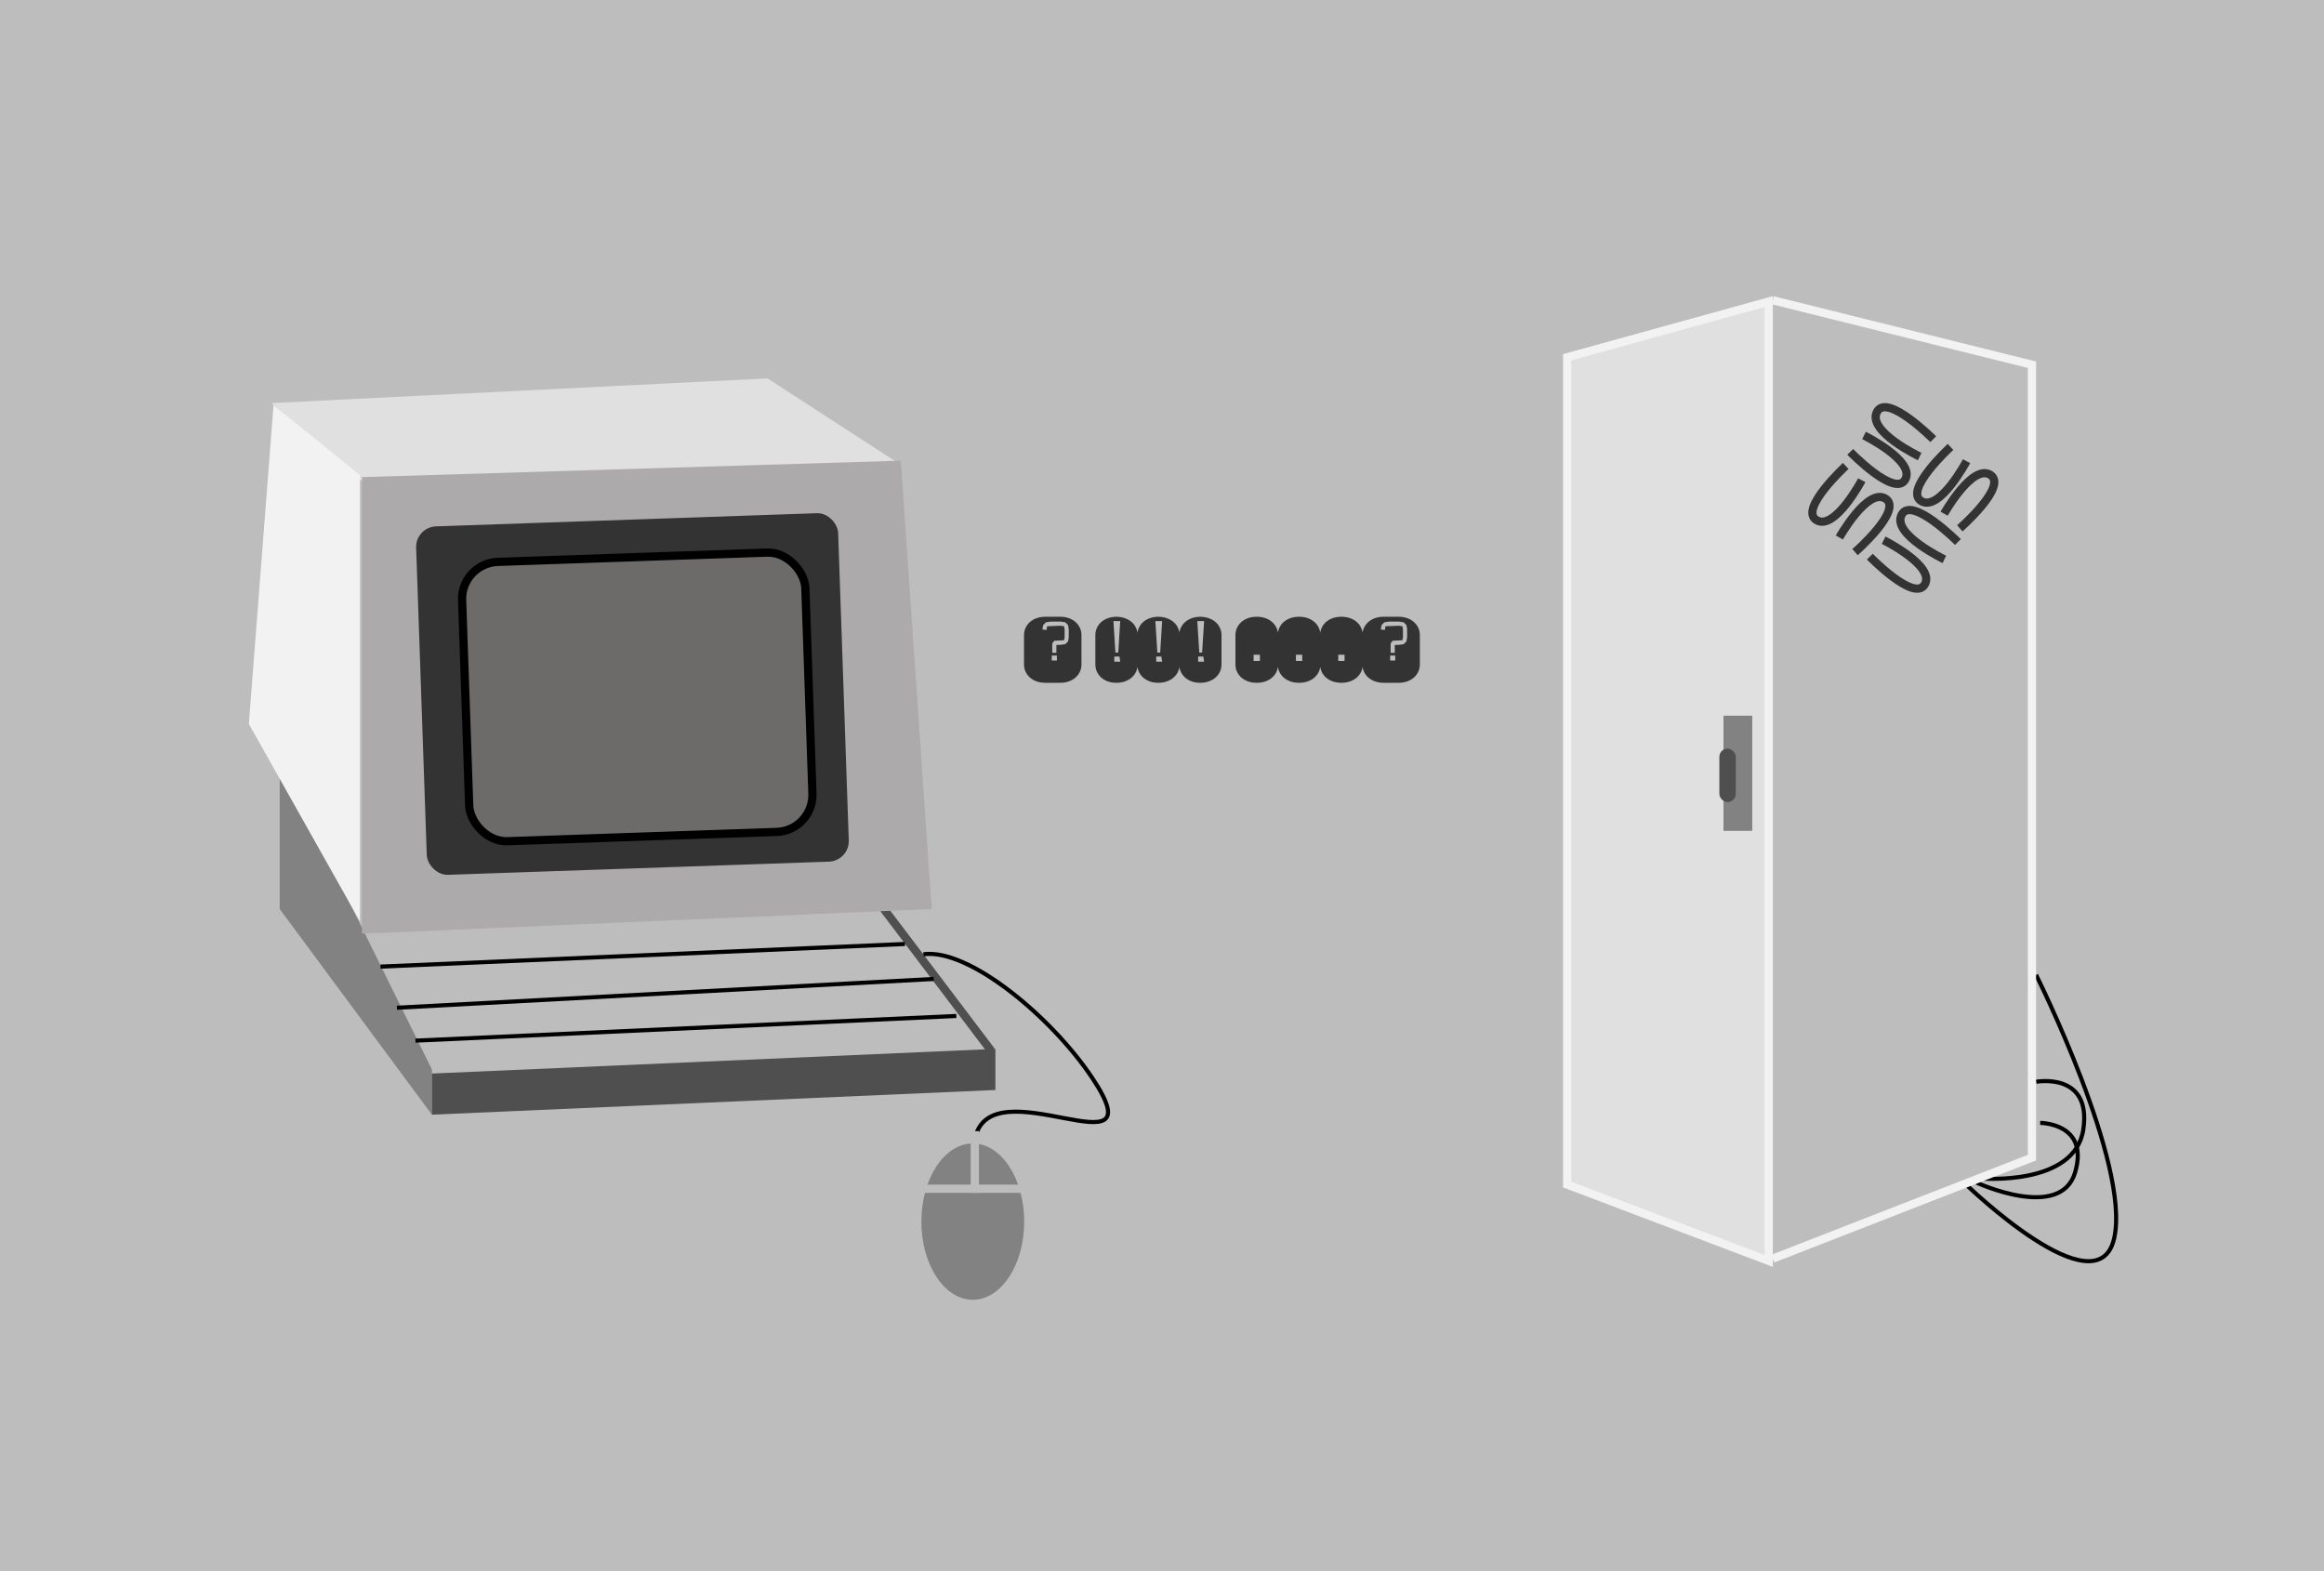 <svg width="565" height="382" viewBox="0 0 565 382" fill="none" xmlns="http://www.w3.org/2000/svg">
<rect width="565" height="382" fill="#BDBDBD"/>
<path d="M66 98L186.612 92L219 113L88 117L66 98Z" fill="#E0E0E0"/>
<path d="M495 263C495 263 508.5 260.5 506.5 274.5C504.5 288.5 481.5 286.5 481.5 286.5" stroke="black"/>
<path d="M495 237C495 237 518 283 514 301C510 319 478 288 478 288" stroke="black"/>
<path d="M496 273C496 273 508 273 504.5 285C501 297 480.5 287.5 480.5 287.5" stroke="black"/>
<path d="M68 185L105 260V271L68 221V185Z" fill="#828282"/>
<path d="M241 255.5L214.5 220.5" stroke="#4F4F4F" stroke-width="2"/>
<path d="M88 116L219 112L226.5 221L88 227V116Z" fill="#ACAAAA"/>
<rect x="101" y="128.143" width="102.656" height="84.762" rx="5" transform="rotate(-1.978 101 128.143)" fill="#333333"/>
<rect x="112.034" y="136.916" width="83.499" height="67.954" rx="9" transform="rotate(-1.978 112.034 136.916)" fill="#6D6A6A" stroke="black" stroke-width="2"/>
<path d="M101 253L232.5 247" stroke="black"/>
<path d="M96.5 245L227 238" stroke="black"/>
<path d="M92.5 235L220 229.5" stroke="black"/>
<path d="M224.5 232C235.5 230.5 255.6 247.189 265.5 262C282.06 286.774 240.5 258.5 237 277" stroke="black"/>
<ellipse cx="236.5" cy="297" rx="12.5" ry="19" fill="#828282"/>
<line x1="224" y1="289" x2="249" y2="289" stroke="#BDBDBD" stroke-width="2"/>
<line x1="237" y1="275" x2="237" y2="290" stroke="#BDBDBD" stroke-width="2"/>
<path d="M381 287.991V86.858L430 73.314V306.552L381 287.991Z" fill="#E0E0E0" stroke="#F2F2F2" stroke-width="2"/>
<path d="M431 73L494 88.673V281.446L431 306" stroke="#F2F2F2" stroke-width="2"/>
<rect x="419" y="174" width="7" height="28" fill="#828282"/>
<rect x="418" y="182" width="4" height="13" rx="2" fill="#4F4F4F"/>
<path d="M470 106.777C470 106.777 458.72 95.422 456.303 100.153C453.886 104.884 466.703 111 466.703 111" stroke="#333333" stroke-width="2"/>
<path d="M449.817 109.856C449.817 109.856 460.697 121.078 463.195 116.572C465.694 112.066 453.173 105.861 453.173 105.861" stroke="#333333" stroke-width="2"/>
<path d="M476 131.777C476 131.777 464.72 120.422 462.303 125.153C459.886 129.884 472.703 136 472.703 136" stroke="#333333" stroke-width="2"/>
<path d="M454.586 135.33C454.586 135.33 465.466 146.552 467.965 142.046C470.463 137.54 457.942 131.334 457.942 131.334" stroke="#333333" stroke-width="2"/>
<path d="M474.201 108.655C474.201 108.655 462.677 119.215 467.111 121.84C471.545 124.464 478.1 112.122 478.1 112.122" stroke="#333333" stroke-width="2"/>
<path d="M476.461 128.445C476.461 128.445 488.237 118.167 483.868 115.436C479.498 112.705 472.647 124.885 472.647 124.885" stroke="#333333" stroke-width="2"/>
<path d="M448.727 113.287C448.727 113.287 437.203 123.847 441.637 126.471C446.071 129.096 452.626 116.754 452.626 116.754" stroke="#333333" stroke-width="2"/>
<path d="M450.987 134.233C450.987 134.233 462.763 123.954 458.394 121.223C454.025 118.493 447.173 130.673 447.173 130.673" stroke="#333333" stroke-width="2"/>
<path d="M66.5 98.5L87.5 115.5V224L60.5 176L66.5 98.5Z" fill="#F2F2F2"/>
<path d="M105 261L242 255V265L105 271V261Z" fill="#4F4F4F"/>
<path d="M255.703 159.379V160.574H256.945V159.379H255.703ZM255.82 156.414V158.711H256.828V156.777H257.824L258.984 156.613L259.652 155.945L259.828 154.984V152.922L259.652 151.961L258.984 151.293L257.836 151.117H255.434L254.285 151.293L253.617 151.961L253.418 153.051L254.438 153.145C254.461 153.02 254.48 152.875 254.496 152.711C254.52 152.539 254.543 152.387 254.566 152.254L257.801 152.125L258.691 152.254L258.82 153.039V154.867L258.691 155.652L256.312 155.781L255.82 156.414ZM257.742 149.945C258.531 149.945 259.246 150.062 259.887 150.297C260.527 150.531 261.07 150.852 261.516 151.258C261.969 151.664 262.316 152.141 262.559 152.688C262.801 153.227 262.922 153.801 262.922 154.41V161.535C262.922 162.145 262.801 162.723 262.559 163.27C262.316 163.809 261.969 164.281 261.516 164.688C261.07 165.094 260.527 165.414 259.887 165.648C259.246 165.883 258.531 166 257.742 166H254.133C253.344 166 252.629 165.883 251.988 165.648C251.348 165.414 250.801 165.094 250.348 164.688C249.902 164.281 249.559 163.809 249.316 163.27C249.074 162.723 248.953 162.145 248.953 161.535V154.41C248.953 153.801 249.074 153.227 249.316 152.688C249.559 152.141 249.902 151.664 250.348 151.258C250.801 150.852 251.348 150.531 251.988 150.297C252.629 150.062 253.344 149.945 254.133 149.945H257.742ZM271.477 149.945C272.25 149.961 272.949 150.09 273.574 150.332C274.207 150.566 274.746 150.887 275.191 151.293C275.637 151.691 275.977 152.16 276.211 152.699C276.453 153.23 276.574 153.801 276.574 154.41V161.535C276.574 162.145 276.453 162.723 276.211 163.27C275.969 163.809 275.621 164.281 275.168 164.688C274.715 165.094 274.168 165.414 273.527 165.648C272.895 165.883 272.18 166 271.383 166C270.602 166 269.898 165.883 269.273 165.648C268.648 165.406 268.113 165.082 267.668 164.676C267.23 164.262 266.891 163.785 266.648 163.246C266.414 162.707 266.297 162.137 266.297 161.535V154.41C266.297 153.801 266.418 153.227 266.66 152.688C266.902 152.141 267.246 151.664 267.691 151.258C268.145 150.852 268.691 150.531 269.332 150.297C269.973 150.062 270.688 149.945 271.477 149.945ZM270.691 151L271.172 158.652H271.863L272.344 151H270.691ZM270.902 160.867H272.344L272.156 159.613H270.902V160.867ZM281.672 149.945C282.445 149.961 283.145 150.09 283.77 150.332C284.402 150.566 284.941 150.887 285.387 151.293C285.832 151.691 286.172 152.16 286.406 152.699C286.648 153.23 286.77 153.801 286.77 154.41V161.535C286.77 162.145 286.648 162.723 286.406 163.27C286.164 163.809 285.816 164.281 285.363 164.688C284.91 165.094 284.363 165.414 283.723 165.648C283.09 165.883 282.375 166 281.578 166C280.797 166 280.094 165.883 279.469 165.648C278.844 165.406 278.309 165.082 277.863 164.676C277.426 164.262 277.086 163.785 276.844 163.246C276.609 162.707 276.492 162.137 276.492 161.535V154.41C276.492 153.801 276.613 153.227 276.855 152.688C277.098 152.141 277.441 151.664 277.887 151.258C278.34 150.852 278.887 150.531 279.527 150.297C280.168 150.062 280.883 149.945 281.672 149.945ZM280.887 151L281.367 158.652H282.059L282.539 151H280.887ZM281.098 160.867H282.539L282.352 159.613H281.098V160.867ZM291.867 149.945C292.641 149.961 293.34 150.09 293.965 150.332C294.598 150.566 295.137 150.887 295.582 151.293C296.027 151.691 296.367 152.16 296.602 152.699C296.844 153.23 296.965 153.801 296.965 154.41V161.535C296.965 162.145 296.844 162.723 296.602 163.27C296.359 163.809 296.012 164.281 295.559 164.688C295.105 165.094 294.559 165.414 293.918 165.648C293.285 165.883 292.57 166 291.773 166C290.992 166 290.289 165.883 289.664 165.648C289.039 165.406 288.504 165.082 288.059 164.676C287.621 164.262 287.281 163.785 287.039 163.246C286.805 162.707 286.688 162.137 286.688 161.535V154.41C286.688 153.801 286.809 153.227 287.051 152.688C287.293 152.141 287.637 151.664 288.082 151.258C288.535 150.852 289.082 150.531 289.723 150.297C290.363 150.062 291.078 149.945 291.867 149.945ZM291.082 151L291.562 158.652H292.254L292.734 151H291.082ZM291.293 160.867H292.734L292.547 159.613H291.293V160.867ZM306.305 160.691V159.18H304.77V160.691H306.305ZM305.531 166C304.742 166 304.027 165.883 303.387 165.648C302.746 165.414 302.199 165.094 301.746 164.688C301.301 164.281 300.957 163.809 300.715 163.27C300.473 162.723 300.352 162.145 300.352 161.535V154.41C300.352 153.801 300.473 153.227 300.715 152.688C300.957 152.141 301.301 151.664 301.746 151.258C302.199 150.852 302.746 150.531 303.387 150.297C304.027 150.062 304.742 149.945 305.531 149.945C306.328 149.945 307.043 150.062 307.676 150.297C308.316 150.531 308.863 150.852 309.316 151.258C309.77 151.664 310.117 152.141 310.359 152.688C310.602 153.227 310.723 153.801 310.723 154.41V161.535C310.723 162.145 310.602 162.723 310.359 163.27C310.117 163.809 309.77 164.281 309.316 164.688C308.863 165.094 308.316 165.414 307.676 165.648C307.043 165.883 306.328 166 305.531 166ZM316.594 160.691V159.18H315.059V160.691H316.594ZM315.82 166C315.031 166 314.316 165.883 313.676 165.648C313.035 165.414 312.488 165.094 312.035 164.688C311.59 164.281 311.246 163.809 311.004 163.27C310.762 162.723 310.641 162.145 310.641 161.535V154.41C310.641 153.801 310.762 153.227 311.004 152.688C311.246 152.141 311.59 151.664 312.035 151.258C312.488 150.852 313.035 150.531 313.676 150.297C314.316 150.062 315.031 149.945 315.82 149.945C316.617 149.945 317.332 150.062 317.965 150.297C318.605 150.531 319.152 150.852 319.605 151.258C320.059 151.664 320.406 152.141 320.648 152.688C320.891 153.227 321.012 153.801 321.012 154.41V161.535C321.012 162.145 320.891 162.723 320.648 163.27C320.406 163.809 320.059 164.281 319.605 164.688C319.152 165.094 318.605 165.414 317.965 165.648C317.332 165.883 316.617 166 315.82 166ZM326.883 160.691V159.18H325.348V160.691H326.883ZM326.109 166C325.32 166 324.605 165.883 323.965 165.648C323.324 165.414 322.777 165.094 322.324 164.688C321.879 164.281 321.535 163.809 321.293 163.27C321.051 162.723 320.93 162.145 320.93 161.535V154.41C320.93 153.801 321.051 153.227 321.293 152.688C321.535 152.141 321.879 151.664 322.324 151.258C322.777 150.852 323.324 150.531 323.965 150.297C324.605 150.062 325.32 149.945 326.109 149.945C326.906 149.945 327.621 150.062 328.254 150.297C328.895 150.531 329.441 150.852 329.895 151.258C330.348 151.664 330.695 152.141 330.938 152.688C331.18 153.227 331.301 153.801 331.301 154.41V161.535C331.301 162.145 331.18 162.723 330.938 163.27C330.695 163.809 330.348 164.281 329.895 164.688C329.441 165.094 328.895 165.414 328.254 165.648C327.621 165.883 326.906 166 326.109 166ZM337.969 159.379V160.574H339.211V159.379H337.969ZM338.086 156.414V158.711H339.094V156.777H340.09L341.25 156.613L341.918 155.945L342.094 154.984V152.922L341.918 151.961L341.25 151.293L340.102 151.117H337.699L336.551 151.293L335.883 151.961L335.684 153.051L336.703 153.145C336.727 153.02 336.746 152.875 336.762 152.711C336.785 152.539 336.809 152.387 336.832 152.254L340.066 152.125L340.957 152.254L341.086 153.039V154.867L340.957 155.652L338.578 155.781L338.086 156.414ZM340.008 149.945C340.797 149.945 341.512 150.062 342.152 150.297C342.793 150.531 343.336 150.852 343.781 151.258C344.234 151.664 344.582 152.141 344.824 152.688C345.066 153.227 345.188 153.801 345.188 154.41V161.535C345.188 162.145 345.066 162.723 344.824 163.27C344.582 163.809 344.234 164.281 343.781 164.688C343.336 165.094 342.793 165.414 342.152 165.648C341.512 165.883 340.797 166 340.008 166H336.398C335.609 166 334.895 165.883 334.254 165.648C333.613 165.414 333.066 165.094 332.613 164.688C332.168 164.281 331.824 163.809 331.582 163.27C331.34 162.723 331.219 162.145 331.219 161.535V154.41C331.219 153.801 331.34 153.227 331.582 152.688C331.824 152.141 332.168 151.664 332.613 151.258C333.066 150.852 333.613 150.531 334.254 150.297C334.895 150.062 335.609 149.945 336.398 149.945H340.008Z" fill="#333333"/>
</svg>
